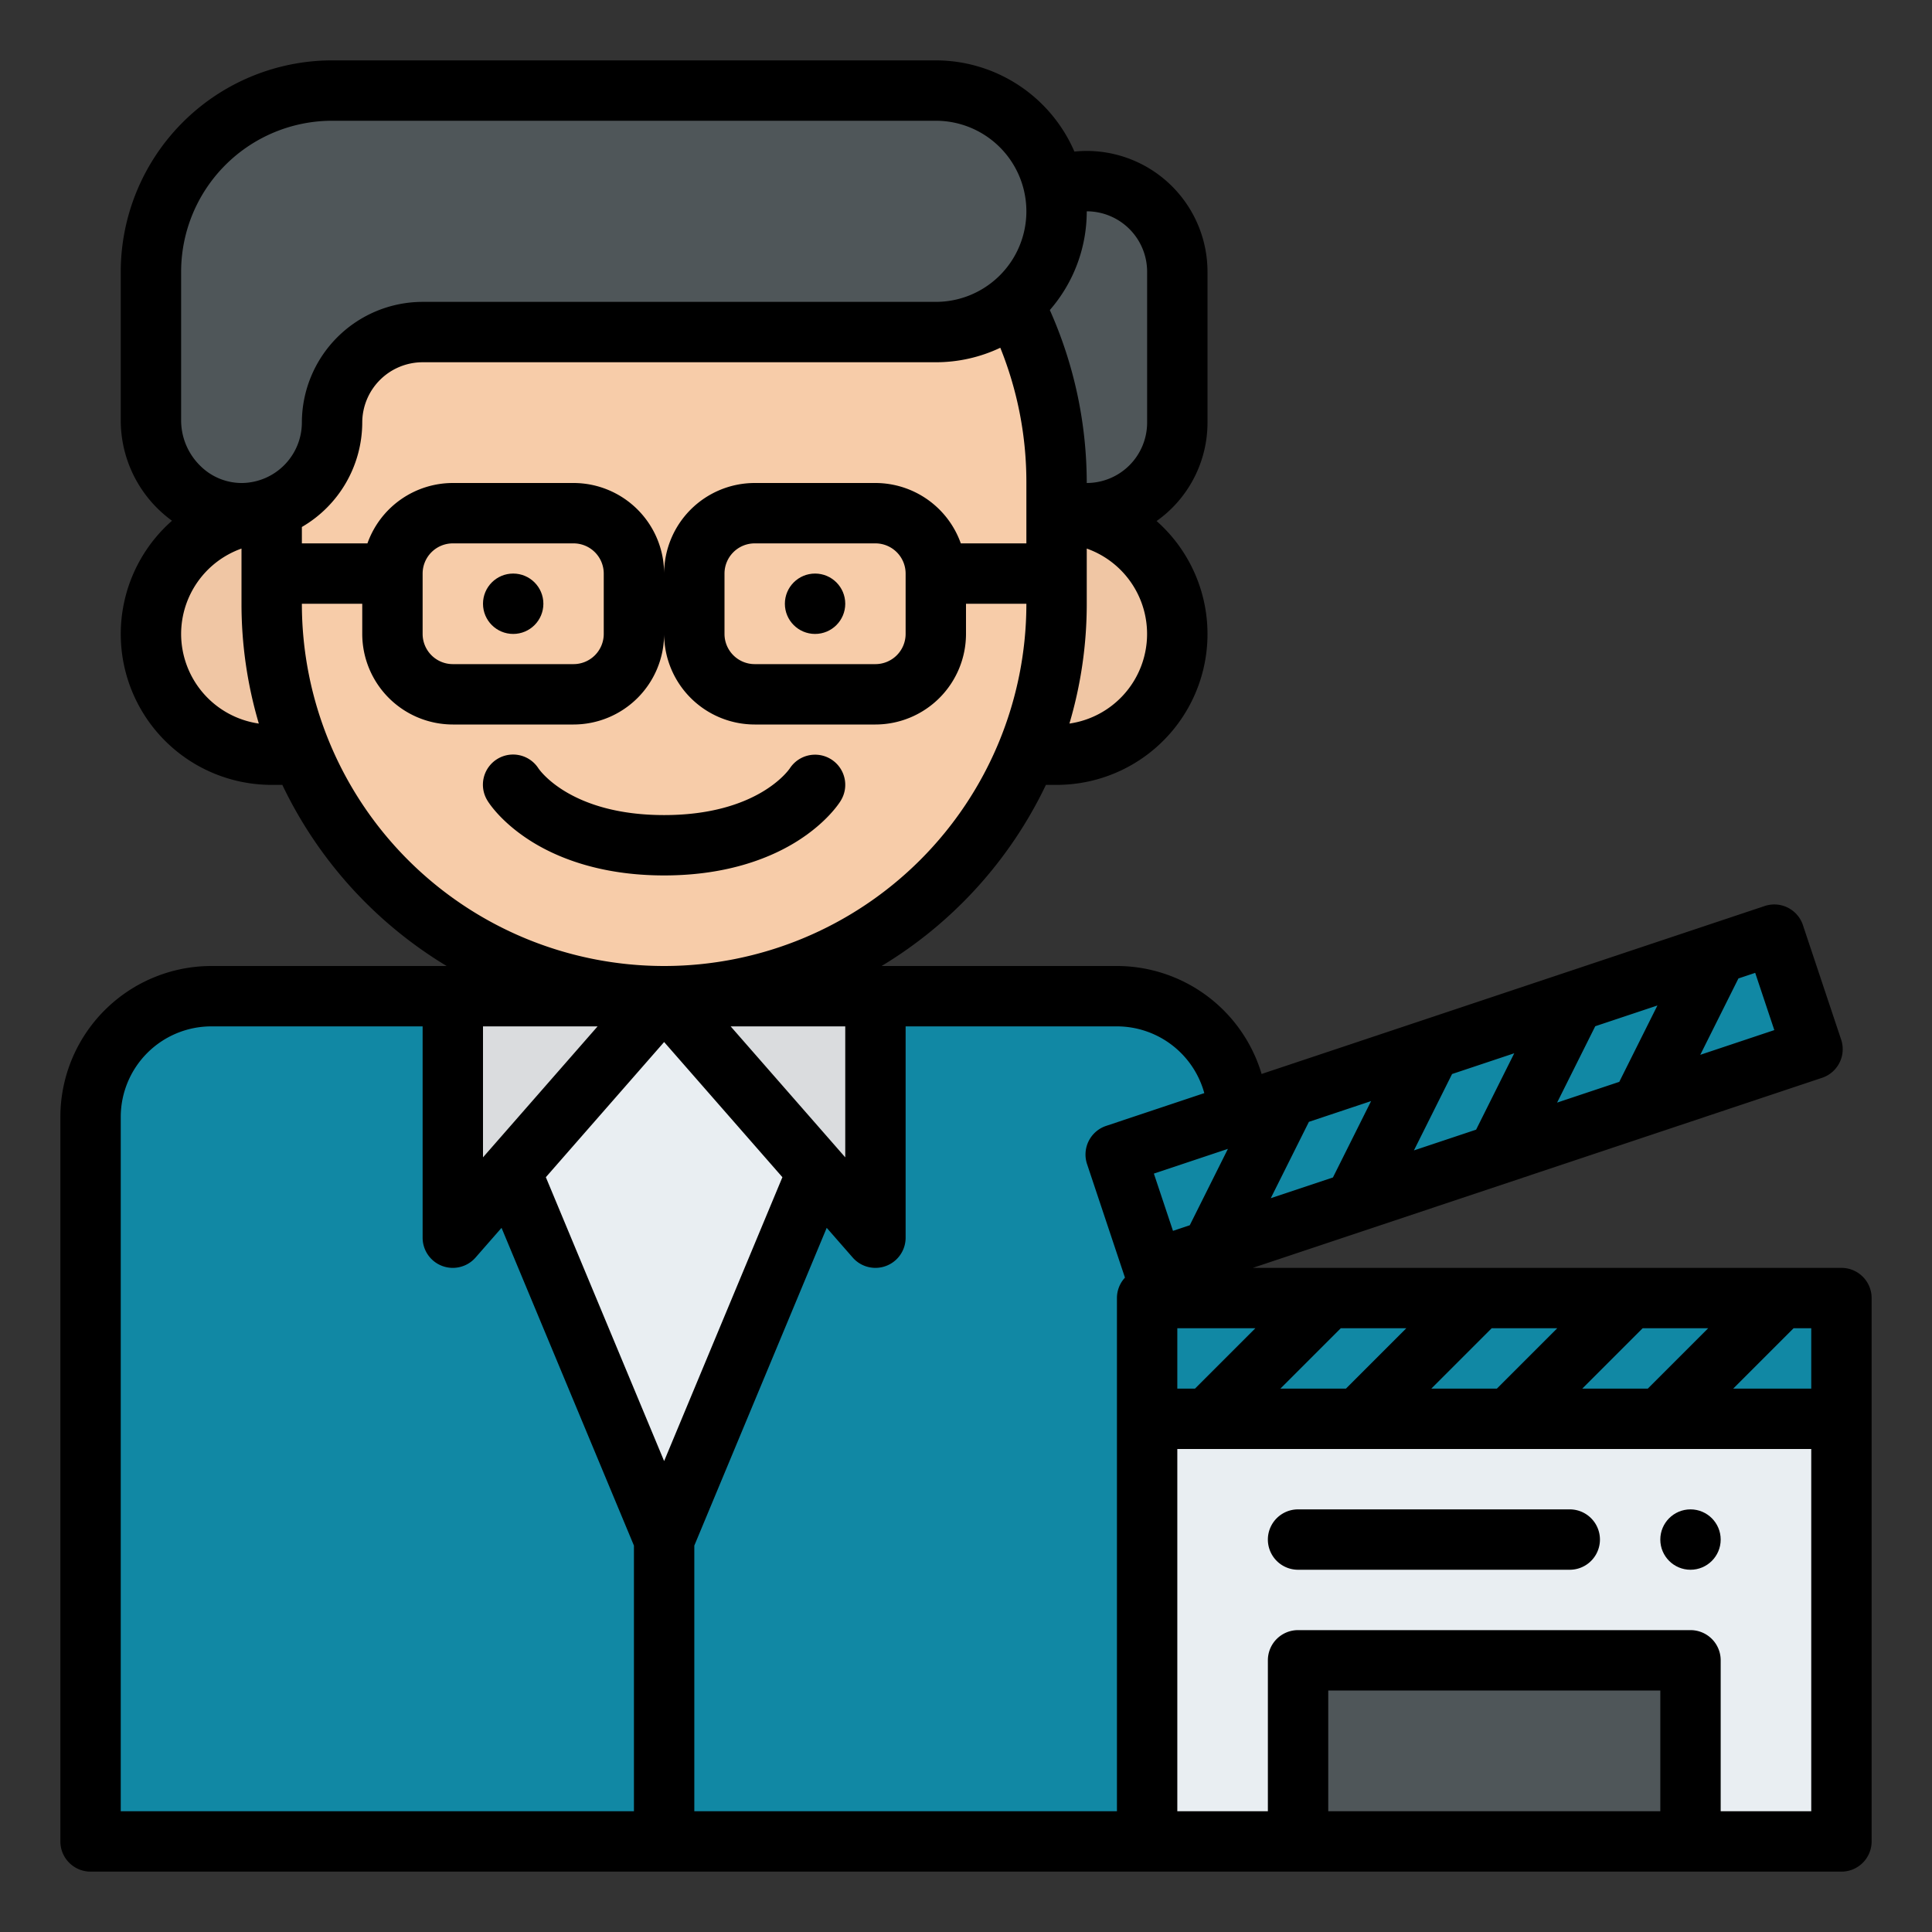 <?xml version="1.0"?>
<svg xmlns="http://www.w3.org/2000/svg" xmlns:xlink="http://www.w3.org/1999/xlink" xmlns:svgjs="http://svgjs.com/svgjs" version="1.1" width="512" height="512" x="0" y="0" viewBox="0 0 512 512" style="enable-background:new 0 0 512 512" xml:space="preserve" class=""><rect x="0" y="0" width="512" height="512" fill="#333333" stroke="none"/><g><path xmlns="http://www.w3.org/2000/svg" d="m56 264h240a32 32 0 0 1 32 32v192a0 0 0 0 1 0 0h-304a0 0 0 0 1 0 0v-192a32 32 0 0 1 32-32z" fill="#1188a4" data-original="#2d85cc" style="" class=""/><path xmlns="http://www.w3.org/2000/svg" d="m328 296v192h-152v-224h120a32 32 0 0 1 32 32z" fill="#1188a4" data-original="#2d85cc" style="" class=""/><rect xmlns="http://www.w3.org/2000/svg" fill="#4f5659" height="88" rx="24" width="48" x="264" y="48" data-original="#4f5659" style="" class=""/><circle xmlns="http://www.w3.org/2000/svg" cx="280" cy="168" fill="#f0c6a4" r="32" data-original="#f0c6a4" style=""/><circle xmlns="http://www.w3.org/2000/svg" cx="72" cy="168" fill="#f0c6a4" r="32" data-original="#f0c6a4" style=""/><rect xmlns="http://www.w3.org/2000/svg" fill="#f7cca9" height="240" rx="104" width="208" x="72" y="24" data-original="#f7cca9" style="" class=""/><path xmlns="http://www.w3.org/2000/svg" d="m304 344h184v144h-184z" fill="#e9eef2" data-original="#e9eef2" style="" class=""/><path xmlns="http://www.w3.org/2000/svg" d="m480.33 278.04-34.79 11.62h-.01l-21.45 7.16-.01.01-16.48 5.5-21.46 7.16-16.48 5.5-21.46 7.17-16.48 5.5-21.46 7.16v.01l-4.45 1.48-10.13-30.35 34.78-11.61.01-.01 21.47-7.16v-.01l16.48-5.5 21.46-7.16 16.48-5.5 21.46-7.17 16.48-5.5 21.45-7.16.01-.01 4.45-1.48z" fill="#1188a4" data-original="#7e8589" style="" class=""/><path xmlns="http://www.w3.org/2000/svg" d="m304 344h184v32h-184z" fill="#1188a4" data-original="#7e8589" style="" class=""/><path xmlns="http://www.w3.org/2000/svg" d="m344 440h104v48h-104z" fill="#4f5659" data-original="#4f5659" style="" class=""/><path xmlns="http://www.w3.org/2000/svg" d="m40 72v39.46c0 13.455 11.011 24.791 24.464 24.54a24 24 0 0 0 23.536-24 24 24 0 0 1 24-24h136a32 32 0 0 0 32-32 32 32 0 0 0 -32-32h-160a48 48 0 0 0 -48 48z" fill="#4f5659" data-original="#4f5659" style="" class=""/><path xmlns="http://www.w3.org/2000/svg" d="m136 312 40 96 40-96v-48h-80z" fill="#e9eef2" data-original="#e9eef2" style="" class=""/><path xmlns="http://www.w3.org/2000/svg" d="m176 264 56 64v-64z" fill="#dadcde" data-original="#dadcde" style=""/><path xmlns="http://www.w3.org/2000/svg" d="m176 264-56 64v-64z" fill="#dadcde" data-original="#dadcde" style=""/><circle xmlns="http://www.w3.org/2000/svg" cx="136" cy="160" r="8" fill="#000000" data-original="#000000" style="" class=""/><path xmlns="http://www.w3.org/2000/svg" d="m488 336h-156l150.87-50.37a8 8 0 0 0 5.055-10.121l-10.134-30.354a8 8 0 0 0 -10.121-5.054l-133.331 44.512a40.066 40.066 0 0 0 -38.339-28.613h-62.369a112.769 112.769 0 0 0 43.548-48h2.821a39.977 39.977 0 0 0 26.509-69.921 31.974 31.974 0 0 0 13.491-26.079v-40a32.036 32.036 0 0 0 -32-32 32.366 32.366 0 0 0 -3.272.172 40.056 40.056 0 0 0 -36.728-24.172h-160a56.063 56.063 0 0 0 -56 56v39.46a32.852 32.852 0 0 0 13.583 26.54 39.978 39.978 0 0 0 26.417 70h2.821a112.769 112.769 0 0 0 43.548 48h-62.369a40.045 40.045 0 0 0 -40 40v192a8 8 0 0 0 8 8h464a8 8 0 0 0 8-8v-144a8 8 0 0 0 -8-8zm-8 32h-20.686l16-16h4.686zm-168 0v-16h20.686l-16 16zm43.314-16h17.372l-16 16h-17.372zm40 0h17.372l-16 16h-17.372zm40 0h17.372l-16 16h-17.372zm-44.129-52.629-16.479 5.5 10.109-20.244 16.479-5.5zm31.572-27.409 16.478-5.5-10.109 20.238-16.479 5.5zm-69.514 40.076-16.478 5.5 10.109-20.238 16.479-5.5zm-27.832-7.576-10.111 20.243-4.446 1.484-5.066-15.176zm144.8-31.475-19.621 6.551 10.11-20.238 4.446-1.484zm-151.059 16.7-26.016 8.686a8 8 0 0 0 -5.055 10.121l10.046 30.091a7.961 7.961 0 0 0 -2.127 5.415v136h-112v-70.4l35.087-84.21 6.892 7.877a8 8 0 0 0 14.021-5.267v-56h56a24.04 24.04 0 0 1 23.151 17.684zm-191.152-17.687h30.37l-30.37 34.708zm65.63 0h30.37v34.708zm-17.63 4.148 31.345 35.823-31.345 75.229-31.345-75.229zm78.624-132.148a24.039 24.039 0 0 0 -22.624-16h-32a24.028 24.028 0 0 0 -24 24 24.028 24.028 0 0 0 -24-24h-32a24.039 24.039 0 0 0 -22.624 16h-17.376v-4.345a32.132 32.132 0 0 0 16-27.655 16.019 16.019 0 0 1 16-16h136a39.748 39.748 0 0 0 17.088-3.843 95.011 95.011 0 0 1 6.912 35.843v16zm-14.624 8v16a8.009 8.009 0 0 1 -8 8h-32a8.009 8.009 0 0 1 -8-8v-16a8.009 8.009 0 0 1 8-8h32a8.009 8.009 0 0 1 8 8zm-80 0v16a8.009 8.009 0 0 1 -8 8h-32a8.009 8.009 0 0 1 -8-8v-16a8.009 8.009 0 0 1 8-8h32a8.009 8.009 0 0 1 8 8zm123.408 39.754a111.652 111.652 0 0 0 4.592-31.754v-14.624a24 24 0 0 1 -4.592 46.378zm20.592-119.754v40a16.019 16.019 0 0 1 -16 16 112.485 112.485 0 0 0 -9.786-45.832 39.822 39.822 0 0 0 9.786-26.168 16.019 16.019 0 0 1 16 16zm-256 0a40.045 40.045 0 0 1 40-40h160a24 24 0 0 1 0 48h-136a32.036 32.036 0 0 0 -32 32 16.075 16.075 0 0 1 -15.688 16 15.565 15.565 0 0 1 -11.257-4.573 16.88 16.88 0 0 1 -5.055-11.967zm0 96a24.039 24.039 0 0 1 16-22.624v14.624a111.652 111.652 0 0 0 4.592 31.754 24.035 24.035 0 0 1 -20.592-23.754zm32-8h16v8a24.028 24.028 0 0 0 24 24h32a24.028 24.028 0 0 0 24-24 24.028 24.028 0 0 0 24 24h32a24.028 24.028 0 0 0 24-24v-8h16a96 96 0 0 1 -192 0zm-48 136a24.028 24.028 0 0 1 24-24h56v56a8 8 0 0 0 14.021 5.268l6.892-7.877 35.087 84.209v70.4h-136zm408 184h-88v-32h88zm16 0v-40a8 8 0 0 0 -8-8h-104a8 8 0 0 0 -8 8v40h-24v-96h168v96z" fill="#000000" data-original="#000000" style="" class=""/><path xmlns="http://www.w3.org/2000/svg" d="m416 400h-72a8 8 0 0 0 0 16h72a8 8 0 0 0 0-16z" fill="#000000" data-original="#000000" style="" class=""/><circle xmlns="http://www.w3.org/2000/svg" cx="448" cy="408" r="8" fill="#000000" data-original="#000000" style="" class=""/><circle xmlns="http://www.w3.org/2000/svg" cx="216" cy="160" r="8" fill="#000000" data-original="#000000" style="" class=""/><path xmlns="http://www.w3.org/2000/svg" d="m216 200a7.987 7.987 0 0 0 -6.778 3.764h-.006l.075-.117c-.342.5-8.644 12.357-33.291 12.357s-32.949-11.853-33.291-12.357l.075.117h-.006a7.993 7.993 0 1 0 -13.556 8.472h-.006c.577.923 3.829 5.767 11.222 10.5 6.6 4.226 18.13 9.262 35.562 9.262s28.961-5.036 35.562-9.262c7.393-4.731 10.645-9.575 11.222-10.5h-.006a7.989 7.989 0 0 0 -6.778-12.236z" fill="#000000" data-original="#000000" style="" class=""/></g></svg>
